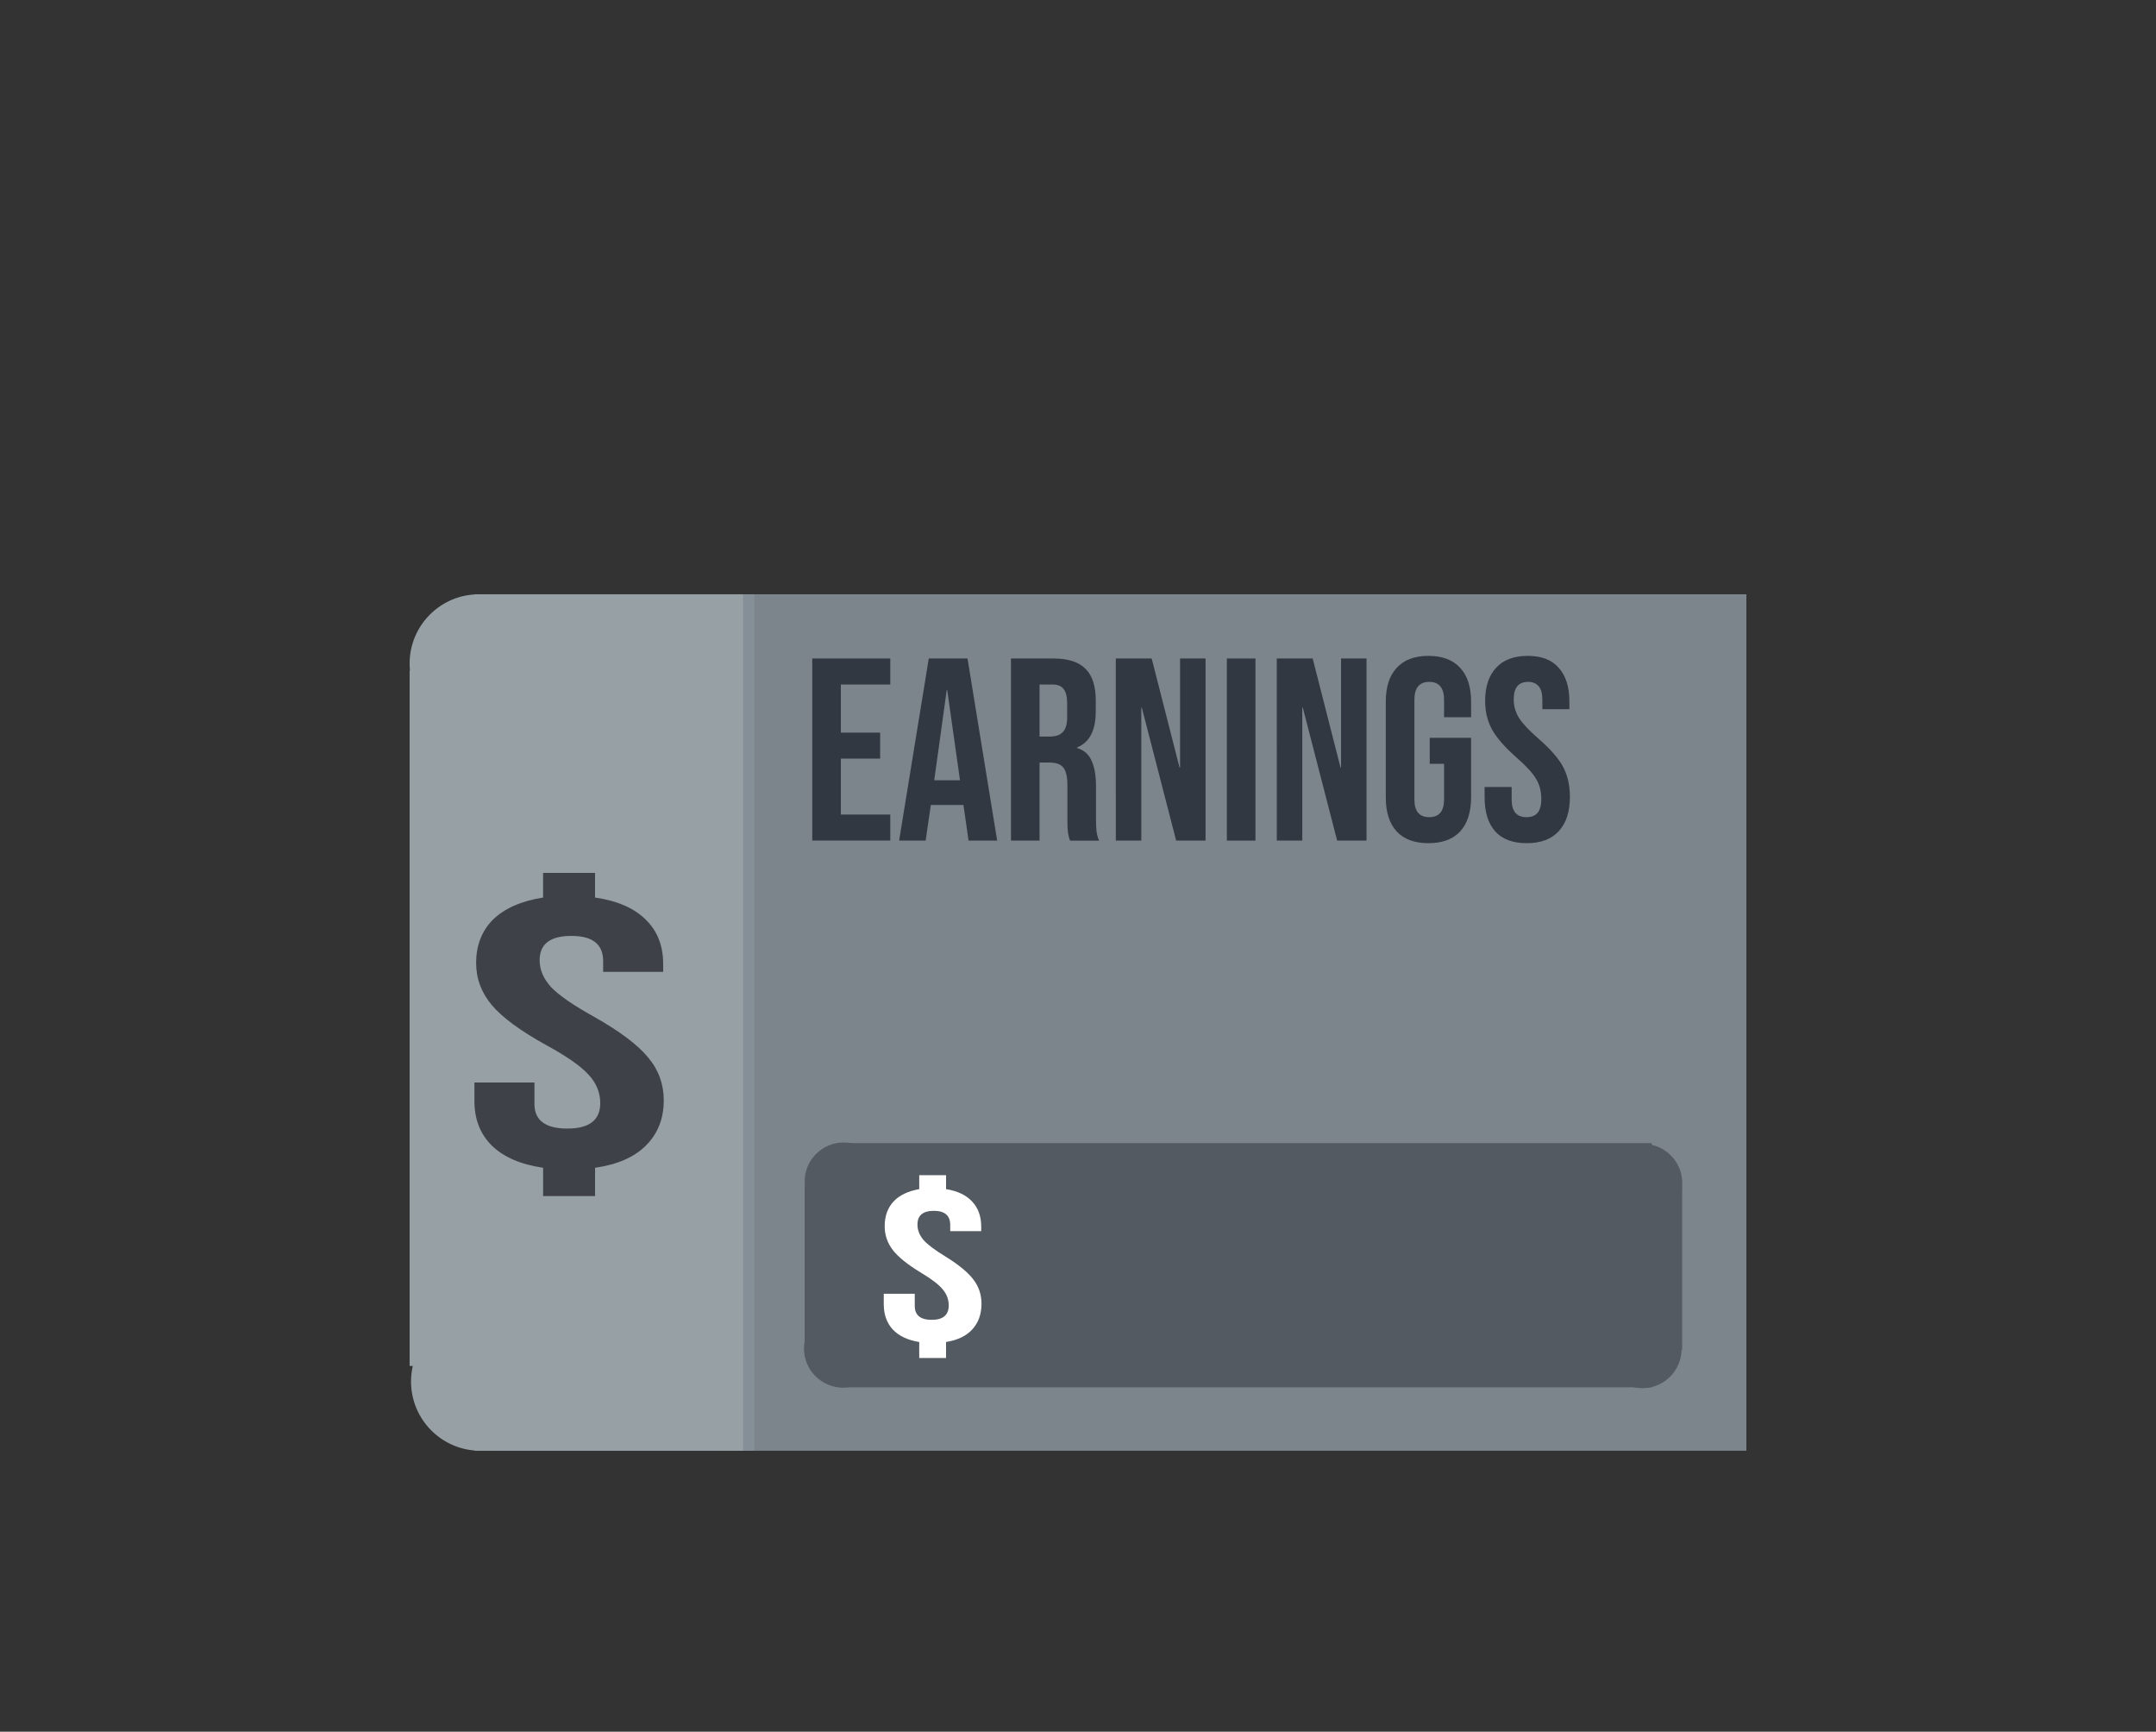 <svg version="1.1" xmlns="http://www.w3.org/2000/svg" xmlns:xlink="http://www.w3.org/1999/xlink" width="130.75" height="105" viewBox="0,0,130.75,105"><rect x="0" y="0" width="130.75" height="105" fill="#333333" stroke="none"/><g transform="translate(-174.625,-118)"><g data-paper-data="{&quot;isPaintingLayer&quot;:true}" fill-rule="nonzero" stroke-linecap="butt" stroke-linejoin="miter" stroke-miterlimit="10" stroke-dasharray="" stroke-dashoffset="0" style="mix-blend-mode: normal"><path d="M174.625,217.75v-75.5h130.75v75.5z" fill="none" stroke="none" stroke-width="0"/><path d="" fill="#ebb706" stroke="none" stroke-width="0"/><path d="" fill="#ebc441" stroke="none" stroke-width="0"/><path d="" fill="#ebd96b" stroke="none" stroke-width="0"/><path d="" fill="#ebd96b" stroke="none" stroke-width="0"/><path d="" fill="#ebd96b" stroke="none" stroke-width="0"/><path d="" fill="#ebd96b" stroke="none" stroke-width="0"/><g fill="#a6910a" stroke-width="0"><path d="" stroke="#ffffff"/><path d="" stroke="#ffffff"/><path d="" stroke="#ffffff"/><path d="" stroke="#ffffff"/><path d="" stroke="none"/><path d="" stroke="none"/><path d="" stroke="none"/></g><g fill="#503f10" stroke="none" stroke-width="0.265"><path d=""/><path d=""/><path d=""/><path d=""/></g><path d="" fill="#ffffff" stroke="none" stroke-width="0.265"/><path d="M218.319,205.965v-51.931h62.214v51.931z" fill="#7c858c" stroke="none" stroke-width="0"/><path d="M204.094,205.965v-51.931h16.282v51.931z" fill="#858f97" stroke="none" stroke-width="0"/><path d="M199.466,158.234c0,-2.319 1.88,-4.199 4.199,-4.199c2.319,0 4.199,1.88 4.199,4.199c0,2.319 -1.88,4.199 -4.199,4.199c-2.319,0 -4.199,-1.88 -4.199,-4.199z" fill="#97a0a5" stroke="none" stroke-width="0"/><path d="M199.466,200.824v-42.162h20.053v42.162z" fill="#97a0a5" stroke="none" stroke-width="0"/><path d="M203.408,205.965v-51.931h16.282v51.931z" fill="#97a0a5" stroke="none" stroke-width="0"/><path d="M199.552,201.766c0,-2.319 1.88,-4.199 4.199,-4.199c2.319,0 4.199,1.88 4.199,4.199c0,2.319 -1.88,4.199 -4.199,4.199c-2.319,0 -4.199,-1.88 -4.199,-4.199z" fill="#97a0a5" stroke="none" stroke-width="0"/><g fill="#545a62" stroke-width="0"><path d="M271.897,189.732c0,-1.311 1.062,-2.373 2.373,-2.373c1.311,0 2.373,1.062 2.373,2.373c0,1.311 -1.062,2.373 -2.373,2.373c-1.311,0 -2.373,-1.062 -2.373,-2.373z" stroke="#ffffff"/><path d="M271.858,199.798c0,-1.311 1.062,-2.373 2.373,-2.373c1.311,0 2.373,1.062 2.373,2.373c0,1.311 -1.062,2.373 -2.373,2.373c-1.311,0 -2.373,-1.062 -2.373,-2.373z" stroke="#ffffff"/><path d="M223.421,189.646c0,-1.311 1.062,-2.373 2.373,-2.373c1.311,0 2.373,1.062 2.373,2.373c0,1.311 -1.062,2.373 -2.373,2.373c-1.311,0 -2.373,-1.062 -2.373,-2.373z" stroke="#ffffff"/><path d="M223.381,199.765c0,-1.311 1.062,-2.373 2.373,-2.373c1.311,0 2.373,1.062 2.373,2.373c0,1.311 -1.062,2.373 -2.373,2.373c-1.311,0 -2.373,-1.062 -2.373,-2.373z" stroke="#ffffff"/><path d="M225.49,202.118v-14.805h49.307v14.805z" stroke="none"/><path d="M270.125,199.858v-9.941h6.513v9.941z" stroke="none"/><path d="M223.422,199.858v-9.941h6.513v9.941z" stroke="none"/></g><path d="M230.371,199.371c-0.698,-0.111 -1.234,-0.365 -1.608,-0.762c-0.361,-0.397 -0.542,-0.905 -0.542,-1.524v-0.637h1.879v0.734c0,0.563 0.343,0.845 1.03,0.845c0.686,0 1.03,-0.291 1.03,-0.873c0,-0.36 -0.12,-0.683 -0.361,-0.97c-0.241,-0.296 -0.686,-0.637 -1.337,-1.025c-0.807,-0.49 -1.373,-0.947 -1.698,-1.372c-0.325,-0.425 -0.488,-0.905 -0.488,-1.441c0,-0.6 0.175,-1.094 0.524,-1.482c0.361,-0.388 0.885,-0.642 1.572,-0.762v-0.845h1.626v0.845c0.698,0.111 1.228,0.365 1.59,0.762c0.361,0.388 0.542,0.891 0.542,1.51v0.277h-1.879v-0.374c0,-0.573 -0.331,-0.859 -0.994,-0.859c-0.662,0 -0.994,0.277 -0.994,0.831c0,0.333 0.12,0.642 0.361,0.928c0.241,0.277 0.686,0.614 1.337,1.011c0.807,0.499 1.373,0.965 1.698,1.399c0.325,0.425 0.488,0.914 0.488,1.469c0,0.628 -0.187,1.145 -0.56,1.552c-0.361,0.397 -0.891,0.651 -1.59,0.762v0.97h-1.626z" fill="#ffffff" stroke="none" stroke-width="0.265"/><g fill="#323842" stroke="none" stroke-width="0.265"><path d="M223.884,157.927h4.732v1.577h-2.997v2.918h2.382v1.577h-2.382v3.391h2.997v1.577h-4.732z"/><path d="M230.95,157.927h2.35l1.798,11.042h-1.735l-0.315,-2.193v0.032h-1.972l-0.315,2.161h-1.609zM232.843,165.309l-0.773,-5.458h-0.032l-0.757,5.458z"/><path d="M235.935,157.927h2.571c0.894,0 1.546,0.21 1.956,0.631c0.41,0.41 0.615,1.046 0.615,1.909v0.678c0,1.146 -0.379,1.872 -1.136,2.177v0.032c0.421,0.126 0.715,0.384 0.883,0.773c0.179,0.389 0.268,0.91 0.268,1.562v1.94c0,0.315 0.011,0.573 0.032,0.773c0.021,0.189 0.074,0.379 0.158,0.568h-1.767c-0.063,-0.179 -0.105,-0.347 -0.126,-0.505c-0.021,-0.158 -0.032,-0.442 -0.032,-0.852v-2.019c0,-0.505 -0.084,-0.857 -0.252,-1.057c-0.158,-0.2 -0.436,-0.3 -0.836,-0.3h-0.599v4.732h-1.735zM238.301,162.659c0.347,0 0.605,-0.089 0.773,-0.268c0.179,-0.179 0.268,-0.478 0.268,-0.899v-0.852c0,-0.4 -0.074,-0.689 -0.221,-0.868c-0.137,-0.179 -0.358,-0.268 -0.663,-0.268h-0.789v3.155z"/><path d="M242.292,157.927h2.177l1.688,6.609h0.032v-6.609h1.546v11.042h-1.782l-2.082,-8.06h-0.032v8.06h-1.546z"/><path d="M249.027,157.927h1.735v11.042h-1.735z"/><path d="M252.055,157.927h2.177l1.688,6.609h0.032v-6.609h1.546v11.042h-1.782l-2.082,-8.06h-0.032v8.06h-1.546z"/><path d="M261.252,169.126c-0.841,0 -1.483,-0.237 -1.924,-0.71c-0.442,-0.484 -0.663,-1.173 -0.663,-2.066v-5.805c0,-0.894 0.221,-1.577 0.663,-2.051c0.442,-0.484 1.083,-0.726 1.924,-0.726c0.841,0 1.483,0.242 1.924,0.726c0.442,0.473 0.663,1.157 0.663,2.051v0.946h-1.64v-1.057c0,-0.726 -0.3,-1.088 -0.899,-1.088c-0.599,0 -0.899,0.363 -0.899,1.088v6.041c0,0.715 0.3,1.073 0.899,1.073c0.599,0 0.899,-0.358 0.899,-1.073v-2.161h-0.868v-1.577h2.508v3.612c0,0.894 -0.221,1.583 -0.663,2.066c-0.442,0.473 -1.083,0.71 -1.924,0.71z"/><path d="M267.214,169.126c-0.841,0 -1.477,-0.237 -1.909,-0.71c-0.431,-0.484 -0.647,-1.173 -0.647,-2.066v-0.631h1.64v0.757c0,0.715 0.3,1.073 0.899,1.073c0.294,0 0.515,-0.084 0.663,-0.252c0.158,-0.179 0.237,-0.463 0.237,-0.852c0,-0.463 -0.105,-0.868 -0.315,-1.215c-0.21,-0.358 -0.599,-0.783 -1.167,-1.278c-0.715,-0.631 -1.215,-1.199 -1.499,-1.704c-0.284,-0.515 -0.426,-1.094 -0.426,-1.735c0,-0.873 0.221,-1.546 0.662,-2.019c0.442,-0.484 1.083,-0.726 1.924,-0.726c0.831,0 1.456,0.242 1.877,0.726c0.431,0.473 0.647,1.157 0.647,2.051v0.457h-1.64v-0.568c0,-0.379 -0.074,-0.652 -0.221,-0.82c-0.147,-0.179 -0.363,-0.268 -0.647,-0.268c-0.578,0 -0.868,0.352 -0.868,1.057c0,0.4 0.105,0.773 0.315,1.12c0.221,0.347 0.615,0.768 1.183,1.262c0.726,0.631 1.225,1.204 1.499,1.719c0.273,0.515 0.41,1.12 0.41,1.814c0,0.904 -0.226,1.598 -0.678,2.082c-0.442,0.484 -1.088,0.726 -1.94,0.726z"/></g><path d="M207.562,188.806c-1.354,-0.196 -2.392,-0.645 -3.116,-1.347c-0.7,-0.702 -1.05,-1.6 -1.05,-2.694v-1.127h3.641v1.298c0,0.996 0.665,1.494 1.995,1.494c1.33,0 1.995,-0.514 1.995,-1.543c0,-0.637 -0.233,-1.208 -0.7,-1.714c-0.467,-0.522 -1.33,-1.127 -2.591,-1.812c-1.564,-0.865 -2.661,-1.674 -3.291,-2.425c-0.63,-0.751 -0.945,-1.6 -0.945,-2.547c0,-1.061 0.338,-1.935 1.015,-2.621c0.7,-0.686 1.715,-1.135 3.046,-1.347v-1.494h3.151v1.494c1.354,0.196 2.38,0.645 3.081,1.347c0.7,0.686 1.05,1.576 1.05,2.67v0.49h-3.641v-0.661c0,-1.012 -0.642,-1.519 -1.925,-1.519c-1.284,0 -1.925,0.49 -1.925,1.47c0,0.588 0.233,1.135 0.7,1.641c0.467,0.49 1.33,1.086 2.591,1.788c1.564,0.882 2.661,1.706 3.291,2.474c0.63,0.751 0.945,1.617 0.945,2.596c0,1.11 -0.362,2.025 -1.085,2.743c-0.7,0.702 -1.727,1.151 -3.081,1.347v1.714h-3.151z" fill="#3e4248" stroke="none" stroke-width="0.265"/><path d="M178.5,223v-105h122v105z" fill="none" stroke="none" stroke-width="0"/></g></g></svg>